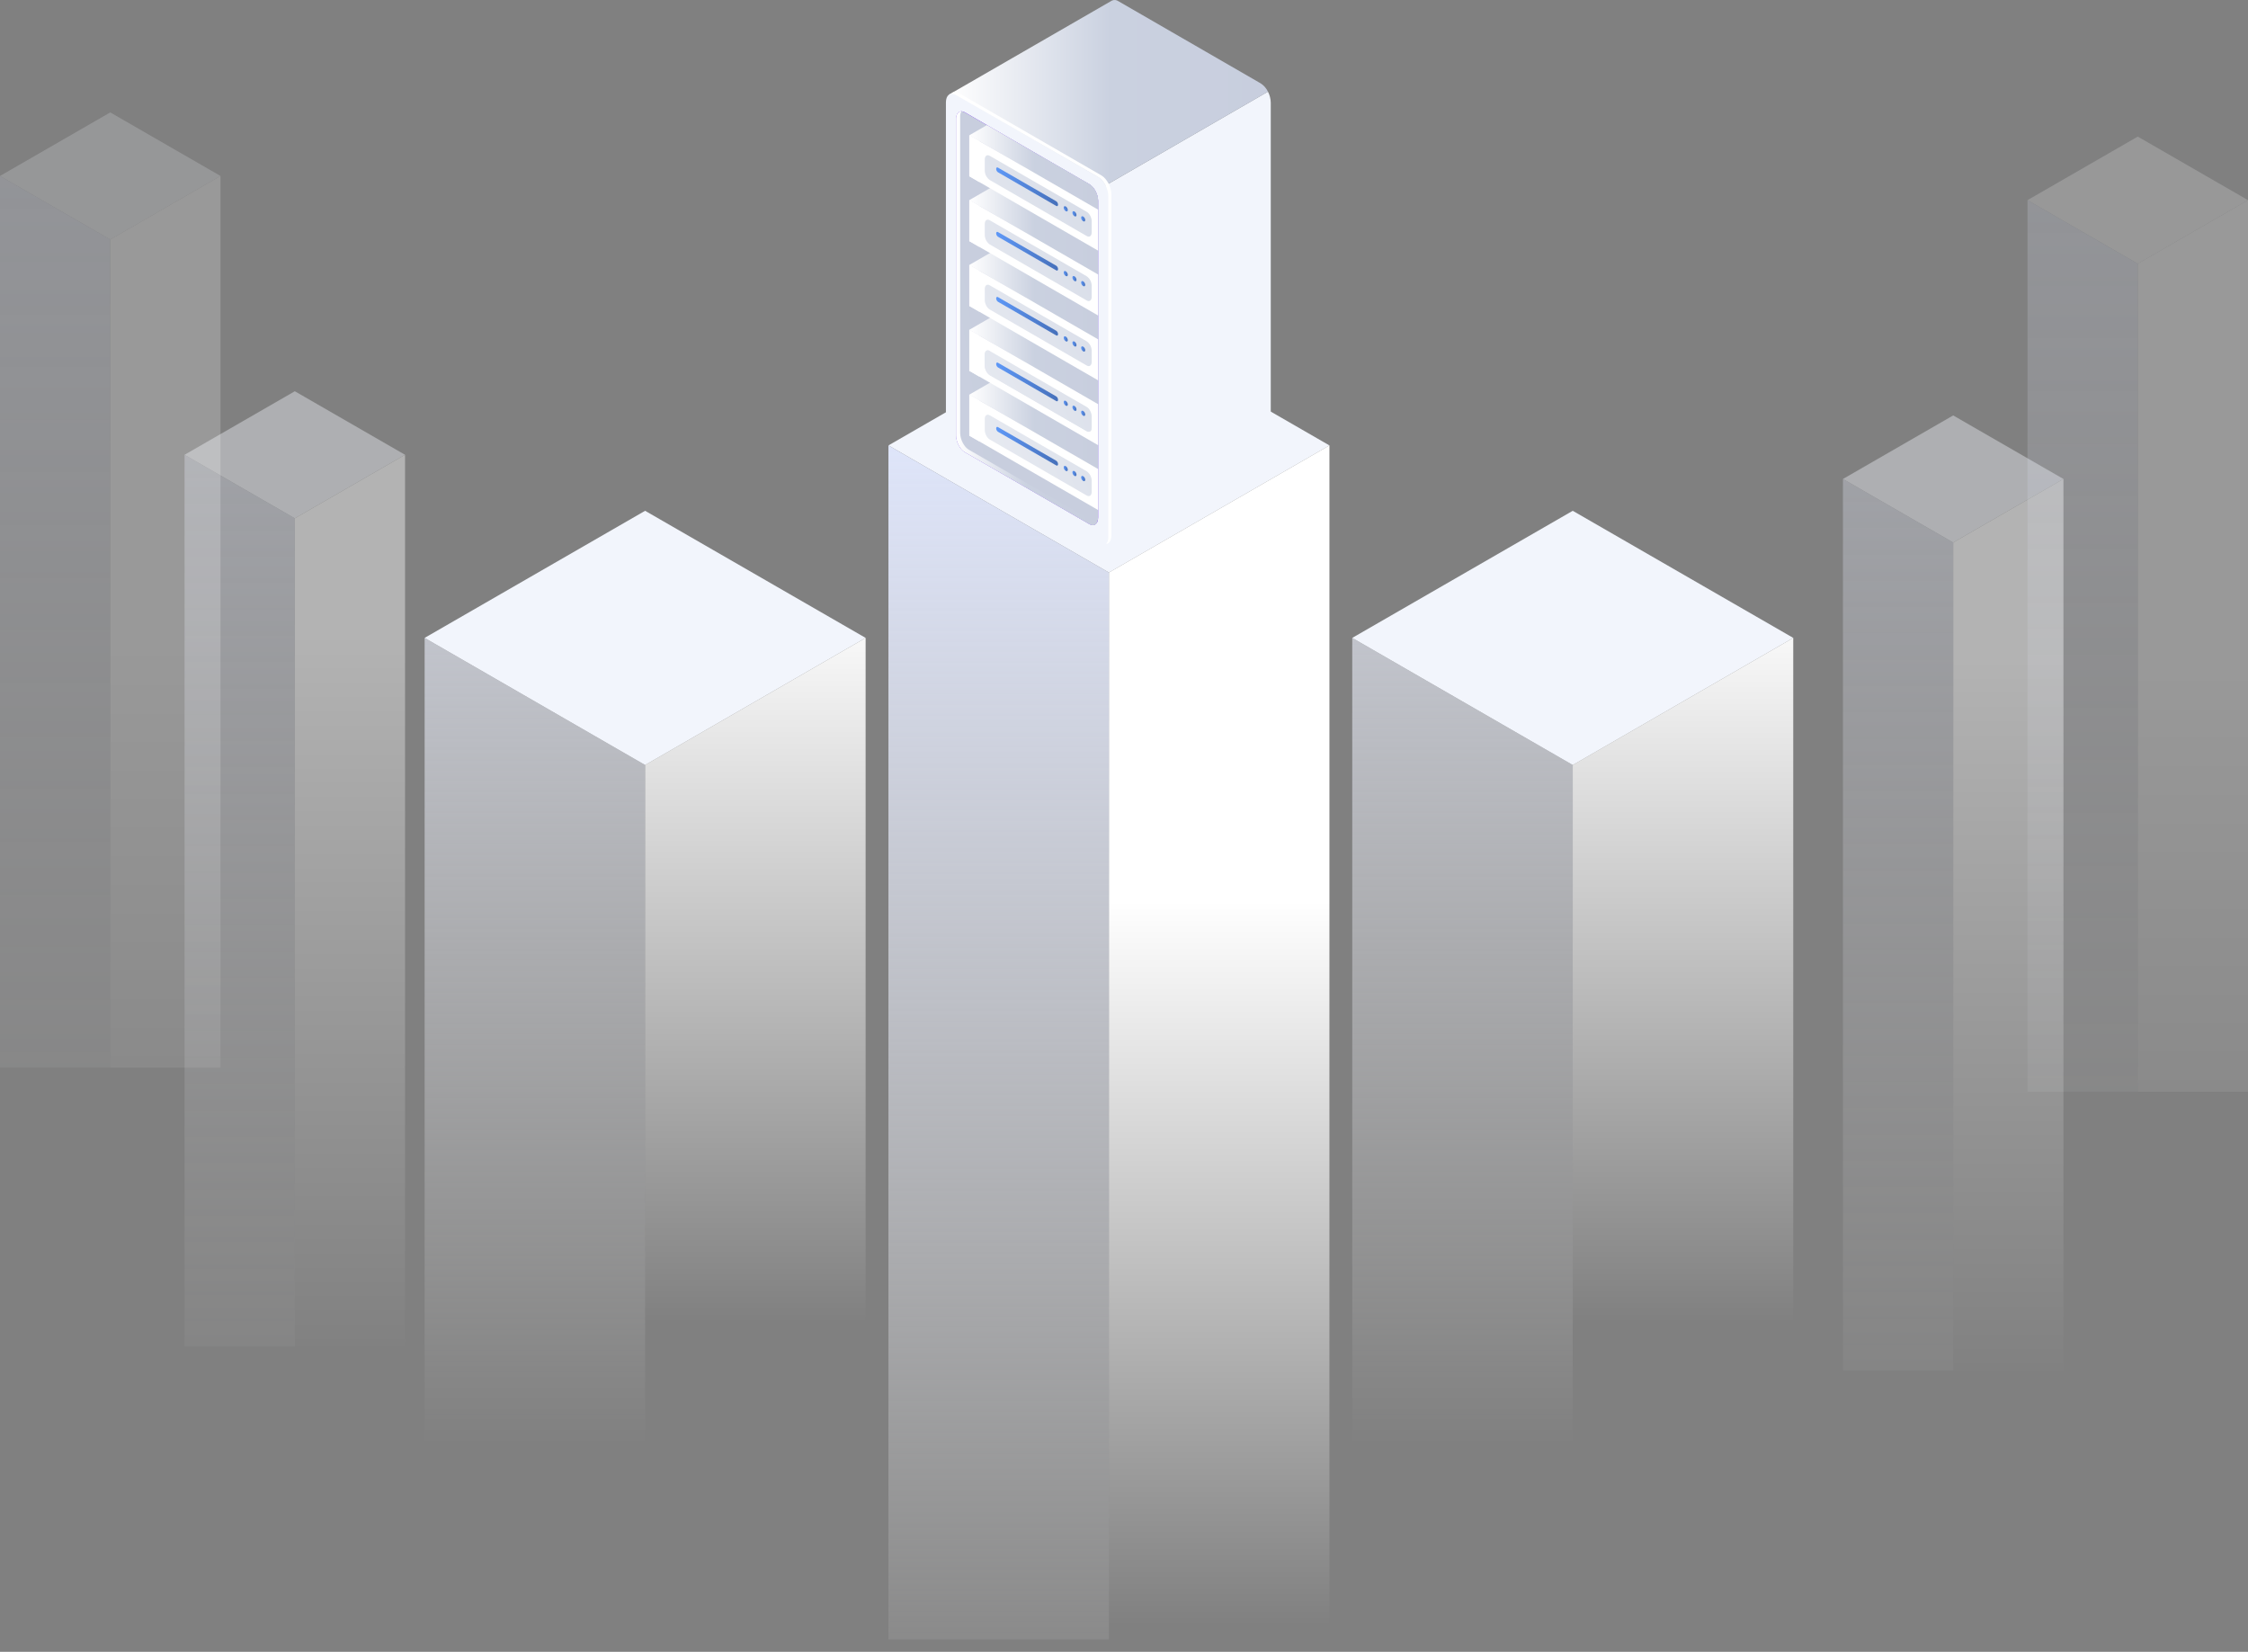 <svg width="1440" height="1058" viewBox="0 0 1440 1058" fill="none" xmlns="http://www.w3.org/2000/svg">
<rect x="0" y="0" width="1440" height="1058" fill="#808080" stroke="none"/>
<path d="M710.348 366.702L569.102 285.29L710.344 203.882L851.591 285.293L710.348 366.702Z" fill="#F2F5FC"/>
<path d="M710.344 1050.18V366.702L851.589 285.293V1050.18H710.344Z" fill="url(#paint0_linear_9_33440)"/>
<path d="M710.347 1050.18V366.702L569.102 285.293V1050.18H710.347Z" fill="url(#paint1_linear_9_33440)"/>
<g opacity="0.4">
<path d="M1251.15 347.491L1180.53 306.785L1251.15 266.08L1321.78 306.785L1251.15 347.491Z" fill="#F2F5FC"/>
<path d="M1251.16 877.89V347.489L1321.78 306.785V877.891L1251.16 877.89Z" fill="url(#paint2_linear_9_33440)"/>
<path d="M1251.15 877.891V347.49L1180.53 306.786V877.892L1251.15 877.891Z" fill="url(#paint3_linear_9_33440)"/>
</g>
<g opacity="0.2">
<path d="M1369.38 168.9L1298.76 128.194L1369.38 87.489L1440 128.194L1369.38 168.9Z" fill="#F9FAFC"/>
<path d="M1369.38 699.297V168.899L1440 128.194V699.297H1369.38Z" fill="url(#paint4_linear_9_33440)"/>
<path d="M1369.38 699.297V168.899L1298.76 128.194V699.297H1369.38Z" fill="url(#paint5_linear_9_33440)"/>
</g>
<g opacity="0.4">
<path d="M188.845 332.001L259.468 291.295L188.846 250.59L118.219 291.296L188.845 332.001Z" fill="#F2F5FC"/>
<path d="M188.845 862.402V332.001L118.219 291.296V862.402L188.845 862.402Z" fill="url(#paint6_linear_9_33440)"/>
<path d="M188.844 862.402V332.001L259.466 291.296V862.402L188.844 862.402Z" fill="url(#paint7_linear_9_33440)"/>
</g>
<g opacity="0.2">
<path d="M70.621 153.41L141.244 112.705L70.623 72L0 112.706L70.621 153.41Z" fill="#F2F5FC"/>
<path d="M70.623 683.808V153.41L0 112.706V683.808H70.623Z" fill="url(#paint8_linear_9_33440)"/>
<path d="M70.625 683.808V153.41L141.248 112.706V683.808H70.625Z" fill="url(#paint9_linear_9_33440)"/>
</g>
<path d="M1007.46 489.985L866.211 408.574L1007.45 327.165L1148.7 408.576L1007.46 489.985Z" fill="#F2F5FC"/>
<path d="M1007.45 976.611V489.985L1148.7 408.577V976.611H1007.45Z" fill="url(#paint10_linear_9_33440)"/>
<path d="M1007.46 976.611V489.985L866.211 408.577V976.611H1007.46Z" fill="url(#paint11_linear_9_33440)"/>
<path d="M413.245 489.985L272 408.574L413.245 327.165L554.491 408.576L413.245 489.985Z" fill="#F2F5FC"/>
<path d="M413.242 1058V489.986L554.487 408.577V1058H413.242Z" fill="url(#paint12_linear_9_33440)"/>
<path d="M413.245 976.611V489.985L272 408.577V976.611H413.245Z" fill="url(#paint13_linear_9_33440)"/>
<path d="M708.192 118.773C708.192 118.773 659.114 123.447 629.555 125.718L707.956 349.006L811.659 289.193C811.677 289.184 811.693 289.173 811.711 289.163L811.893 289.057V289.048C813.191 288.231 814.011 286.448 814.011 283.929V65.684C813.954 63.254 813.338 60.87 812.21 58.718L708.192 118.773Z" fill="#F2F5FC"/>
<path d="M807.584 53.413L716.384 0.759C715.785 0.335 715.085 0.079 714.355 0.015C713.625 -0.048 712.891 0.085 712.229 0.399L608.109 60.467L613.014 78.623L639.121 152.974L644.036 155.811L812.21 58.715C811.192 56.551 809.59 54.715 807.584 53.413Z" fill="url(#paint14_linear_9_33440)"/>
<path d="M703.545 348.803L612.344 296.148C608.797 294.101 605.922 288.607 605.922 283.878V65.633C605.922 60.904 608.797 58.73 612.344 60.778L703.545 113.432C707.092 115.48 709.967 120.974 709.967 125.703V343.949C709.967 348.677 707.092 350.855 703.545 348.803Z" fill="#F2F5FC"/>
<path d="M705.495 112.336L614.294 59.681C612.241 58.494 610.418 58.732 609.242 60.052C610.327 59.93 611.421 60.187 612.339 60.778L703.539 113.432C707.087 115.48 709.962 120.974 709.962 125.703V343.949C710.063 345.56 709.576 347.153 708.592 348.432C710.575 348.118 711.918 346.083 711.918 342.852V124.603C711.917 119.878 709.041 114.384 705.495 112.336Z" fill="white"/>
<path d="M697.809 335.664L618.082 289.634C614.978 287.845 612.469 283.042 612.469 278.908V76.219C612.469 72.086 614.982 70.185 618.082 71.976L697.809 118.006C700.913 119.795 703.422 124.598 703.422 128.732V331.421C703.422 335.555 700.91 337.455 697.809 335.664Z" fill="url(#paint15_linear_9_33440)"/>
<path d="M697.809 335.664L618.082 289.634C614.978 287.845 612.469 283.042 612.469 278.908V76.219C612.469 72.086 614.982 70.185 618.082 71.976L697.809 118.006C700.913 119.795 703.422 124.598 703.422 128.732V331.421C703.422 335.555 700.91 337.455 697.809 335.664Z" fill="url(#paint16_linear_9_33440)"/>
<path d="M700.414 334.132L620.687 288.102C617.583 286.312 615.074 281.51 615.074 277.376V74.687C615.029 73.507 615.307 72.337 615.879 71.304C613.875 71.288 612.469 73.13 612.469 76.219V278.907C612.469 283.041 614.982 287.844 618.082 289.633L697.809 335.663C699.853 336.843 701.635 336.412 702.617 334.803C701.837 334.774 701.078 334.543 700.414 334.132Z" fill="url(#paint17_linear_9_33440)"/>
<path d="M697.794 242.607L668.161 225.499L620.898 252.786L703.407 300.423V253.335C703.407 249.2 700.895 244.394 697.794 242.607Z" fill="url(#paint18_linear_9_33440)"/>
<path d="M697.794 201.074L668.161 183.966L620.898 211.253L703.407 258.889V211.799C703.407 207.666 700.895 202.864 697.794 201.074Z" fill="url(#paint19_linear_9_33440)"/>
<path d="M697.794 159.539L668.161 142.431L620.898 169.718L703.407 217.355V170.267C703.407 166.133 700.895 161.33 697.794 159.539Z" fill="url(#paint20_linear_9_33440)"/>
<path d="M697.794 118.006L668.161 100.898L620.898 128.185L703.407 175.821V128.733C703.407 124.603 700.895 119.796 697.794 118.006Z" fill="url(#paint21_linear_9_33440)"/>
<path d="M697.794 118.006L632.191 80.13L620.898 86.65L703.407 134.287V128.733C703.407 124.603 700.895 119.796 697.794 118.006Z" fill="url(#paint22_linear_9_33440)"/>
<path d="M703.407 134.287L620.898 86.649V112.901L703.407 160.537V134.287Z" fill="white"/>
<path d="M703.407 175.825L620.898 128.188V154.439L703.407 202.076V175.825Z" fill="white"/>
<path d="M703.407 217.354L620.898 169.717V195.969L703.407 243.606V217.354Z" fill="white"/>
<path d="M703.407 258.889L620.898 211.251V237.503L703.407 285.14V258.889Z" fill="white"/>
<path d="M703.407 300.422L620.898 252.785V279.037L703.407 326.674V300.422Z" fill="white"/>
<path d="M696.136 151.183L633.989 115.301C633.022 114.608 632.23 113.697 631.679 112.643C631.127 111.589 630.83 110.42 630.812 109.23V102.199C630.812 99.859 632.234 98.784 633.989 99.797L696.136 135.68C697.891 136.692 699.314 139.41 699.314 141.75V148.78C699.314 151.12 697.891 152.196 696.136 151.183Z" fill="url(#paint23_linear_9_33440)"/>
<path d="M676.633 131.914L639.235 110.322C638.894 110.079 638.616 109.758 638.422 109.388C638.228 109.017 638.124 108.605 638.117 108.187C638.117 107.365 638.618 106.985 639.235 107.342L676.633 128.933C676.973 129.177 677.251 129.497 677.445 129.868C677.64 130.239 677.744 130.65 677.751 131.069C677.749 131.892 677.25 132.272 676.633 131.914Z" fill="url(#paint24_linear_9_33440)"/>
<path d="M696.136 192.46L633.989 156.578C633.022 155.885 632.231 154.974 631.679 153.92C631.127 152.866 630.83 151.697 630.812 150.507V143.476C630.812 141.137 632.234 140.062 633.989 141.075L696.136 176.958C697.104 177.651 697.895 178.561 698.447 179.615C698.999 180.67 699.296 181.839 699.314 183.029V190.059C699.314 192.398 697.891 193.474 696.136 192.46Z" fill="url(#paint25_linear_9_33440)"/>
<path d="M676.633 173.191L639.235 151.6C638.894 151.356 638.616 151.036 638.422 150.665C638.228 150.295 638.124 149.883 638.117 149.465C638.117 148.643 638.618 148.263 639.235 148.62L676.633 170.211C676.973 170.455 677.252 170.775 677.446 171.146C677.64 171.517 677.744 171.928 677.751 172.347C677.749 173.17 677.25 173.548 676.633 173.191Z" fill="url(#paint26_linear_9_33440)"/>
<path d="M696.136 234.122L633.989 198.24C632.234 197.227 630.812 194.509 630.812 192.17V185.139C630.812 182.8 632.234 181.724 633.989 182.738L696.136 218.62C697.104 219.313 697.895 220.224 698.447 221.278C698.999 222.332 699.296 223.501 699.314 224.691V231.722C699.314 234.06 697.891 235.136 696.136 234.122Z" fill="url(#paint27_linear_9_33440)"/>
<path d="M676.633 214.853L639.235 193.262C638.894 193.018 638.616 192.698 638.422 192.327C638.228 191.957 638.124 191.546 638.117 191.127C638.117 190.305 638.618 189.926 639.235 190.282L676.633 211.873C676.973 212.117 677.252 212.437 677.446 212.808C677.64 213.179 677.744 213.59 677.751 214.009C677.749 214.832 677.25 215.21 676.633 214.853Z" fill="url(#paint28_linear_9_33440)"/>
<path d="M696.136 276.168L633.989 240.285C632.234 239.272 630.812 236.554 630.812 234.215V227.184C630.812 224.845 632.234 223.769 633.989 224.783L696.136 260.666C697.891 261.678 699.314 264.396 699.314 266.735V273.766C699.314 276.107 697.891 277.182 696.136 276.168Z" fill="url(#paint29_linear_9_33440)"/>
<path d="M637.13 238.943C636.163 238.25 635.371 237.34 634.819 236.286C634.268 235.231 633.971 234.062 633.953 232.872V225.842C633.954 225.502 633.993 225.163 634.069 224.832L633.989 224.787C632.235 223.773 630.812 224.849 630.812 227.188V234.218C630.831 235.408 631.127 236.577 631.679 237.631C632.231 238.686 633.022 239.596 633.989 240.289L696.136 276.172C697.61 277.023 698.838 276.387 699.197 274.779L637.13 238.943Z" fill="url(#paint30_linear_9_33440)"/>
<path d="M676.633 256.903L639.235 235.311C638.894 235.068 638.616 234.748 638.422 234.377C638.228 234.006 638.124 233.595 638.117 233.176C638.117 232.355 638.618 231.975 639.235 232.331L676.633 253.923C676.973 254.167 677.252 254.487 677.446 254.858C677.64 255.229 677.744 255.64 677.751 256.058C677.749 256.878 677.25 257.257 676.633 256.903Z" fill="url(#paint31_linear_9_33440)"/>
<path d="M696.136 317.382L633.989 281.5C632.234 280.487 630.812 277.769 630.812 275.429V268.399C630.812 266.058 632.234 264.984 633.989 265.996L696.136 301.879C697.104 302.572 697.895 303.482 698.447 304.536C698.999 305.591 699.296 306.76 699.314 307.95V314.98C699.314 317.32 697.891 318.395 696.136 317.382Z" fill="url(#paint32_linear_9_33440)"/>
<path d="M676.633 298.113L639.235 276.522C638.894 276.278 638.616 275.958 638.422 275.587C638.228 275.216 638.123 274.805 638.117 274.386C638.117 273.564 638.618 273.184 639.235 273.541L676.633 295.133C676.973 295.377 677.252 295.697 677.446 296.068C677.64 296.439 677.744 296.85 677.751 297.269C677.749 298.091 677.25 298.469 676.633 298.113Z" fill="url(#paint33_linear_9_33440)"/>
<path d="M620.906 86.649L627.403 90.401V116.653L620.906 112.902V86.649Z" fill="white"/>
<path d="M620.906 128.184L627.403 131.936V158.187L620.906 154.437V128.184Z" fill="white"/>
<path d="M620.906 169.717L627.403 173.468V199.72L620.906 195.968V169.717Z" fill="white"/>
<path d="M620.906 211.251L627.403 215.003V241.254L620.906 237.503V211.251Z" fill="white"/>
<path d="M620.906 252.785L627.403 256.537V282.789L620.906 279.037V252.785Z" fill="white"/>
<path d="M683.61 135.358C684.124 135.061 684.124 134.1 683.61 133.21C683.096 132.321 682.264 131.84 681.75 132.136C681.237 132.433 681.237 133.394 681.75 134.284C682.264 135.174 683.096 135.654 683.61 135.358Z" fill="url(#paint34_linear_9_33440)"/>
<path d="M689.576 137.726C689.576 138.565 688.987 138.906 688.261 138.486C687.878 138.236 687.559 137.9 687.331 137.504C687.102 137.108 686.97 136.664 686.945 136.207C686.945 135.368 687.534 135.029 688.261 135.448C688.644 135.698 688.962 136.034 689.191 136.43C689.419 136.826 689.551 137.27 689.576 137.726Z" fill="url(#paint35_linear_9_33440)"/>
<path d="M695.155 140.947C695.155 141.786 694.566 142.125 693.839 141.706C693.456 141.456 693.137 141.119 692.908 140.722C692.679 140.326 692.548 139.881 692.523 139.423C692.523 138.585 693.112 138.245 693.839 138.665C694.223 138.915 694.542 139.251 694.77 139.648C694.999 140.044 695.131 140.489 695.155 140.947Z" fill="url(#paint36_linear_9_33440)"/>
<path d="M683.999 176.019C683.999 176.858 683.41 177.198 682.683 176.779C682.3 176.529 681.981 176.193 681.753 175.797C681.524 175.401 681.392 174.957 681.367 174.501C681.367 173.662 681.957 173.321 682.683 173.741C683.066 173.991 683.385 174.327 683.613 174.723C683.842 175.119 683.974 175.563 683.999 176.019Z" fill="url(#paint37_linear_9_33440)"/>
<path d="M689.576 179.239C689.576 180.079 688.987 180.418 688.261 179.999C687.878 179.749 687.559 179.412 687.33 179.015C687.101 178.619 686.97 178.174 686.945 177.717C686.945 176.877 687.534 176.538 688.261 176.957C688.644 177.207 688.963 177.544 689.191 177.941C689.42 178.337 689.552 178.782 689.576 179.239Z" fill="url(#paint38_linear_9_33440)"/>
<path d="M695.155 182.459C695.155 183.298 694.566 183.638 693.839 183.218C693.456 182.969 693.137 182.633 692.909 182.237C692.68 181.841 692.548 181.397 692.523 180.94C692.523 180.101 693.112 179.762 693.839 180.181C694.222 180.43 694.541 180.767 694.769 181.162C694.998 181.558 695.13 182.002 695.155 182.459Z" fill="url(#paint39_linear_9_33440)"/>
<path d="M683.999 217.845C683.999 218.684 683.41 219.024 682.683 218.605C682.3 218.355 681.981 218.018 681.752 217.621C681.523 217.224 681.392 216.78 681.367 216.322C681.367 215.484 681.957 215.144 682.683 215.564C683.066 215.814 683.385 216.15 683.614 216.547C683.843 216.943 683.974 217.388 683.999 217.845Z" fill="url(#paint40_linear_9_33440)"/>
<path d="M689.576 221.066C689.576 221.905 688.987 222.244 688.261 221.825C687.878 221.575 687.558 221.238 687.33 220.842C687.101 220.445 686.969 220 686.945 219.543C686.945 218.704 687.534 218.364 688.261 218.783C688.644 219.033 688.963 219.37 689.191 219.767C689.42 220.164 689.552 220.609 689.576 221.066Z" fill="url(#paint41_linear_9_33440)"/>
<path d="M695.155 224.285C695.155 225.124 694.566 225.465 693.839 225.045C693.456 224.795 693.137 224.459 692.909 224.063C692.68 223.667 692.548 223.223 692.523 222.767C692.523 221.928 693.112 221.588 693.839 222.007C694.222 222.257 694.541 222.593 694.769 222.989C694.998 223.385 695.13 223.829 695.155 224.285Z" fill="url(#paint42_linear_9_33440)"/>
<path d="M683.999 259.063C683.999 259.901 683.41 260.242 682.683 259.823C682.3 259.573 681.981 259.236 681.752 258.839C681.523 258.442 681.392 257.997 681.367 257.54C681.367 256.701 681.957 256.361 682.683 256.781C683.066 257.031 683.385 257.368 683.614 257.764C683.843 258.161 683.974 258.606 683.999 259.063Z" fill="url(#paint43_linear_9_33440)"/>
<path d="M689.576 262.283C689.576 263.122 688.987 263.462 688.261 263.042C687.878 262.793 687.559 262.457 687.331 262.061C687.102 261.665 686.97 261.221 686.945 260.764C686.945 259.925 687.534 259.586 688.261 260.005C688.644 260.254 688.962 260.591 689.191 260.987C689.419 261.382 689.551 261.826 689.576 262.283Z" fill="url(#paint44_linear_9_33440)"/>
<path d="M695.155 265.503C695.155 266.342 694.566 266.681 693.839 266.262C693.456 266.012 693.137 265.675 692.908 265.279C692.679 264.882 692.548 264.437 692.523 263.98C692.523 263.142 693.112 262.801 693.839 263.221C694.223 263.471 694.542 263.808 694.77 264.204C694.999 264.601 695.131 265.046 695.155 265.503Z" fill="url(#paint45_linear_9_33440)"/>
<path d="M683.999 300.842C683.999 301.681 683.41 302.021 682.683 301.602C682.3 301.352 681.981 301.015 681.752 300.618C681.523 300.222 681.391 299.777 681.367 299.319C681.367 298.481 681.957 298.141 682.683 298.561C683.066 298.811 683.385 299.147 683.614 299.544C683.843 299.94 683.974 300.385 683.999 300.842Z" fill="url(#paint46_linear_9_33440)"/>
<path d="M689.576 304.063C689.576 304.902 688.987 305.241 688.261 304.822C687.878 304.572 687.558 304.235 687.33 303.839C687.101 303.442 686.969 302.997 686.945 302.54C686.945 301.701 687.534 301.361 688.261 301.78C688.644 302.03 688.963 302.368 689.191 302.764C689.42 303.161 689.552 303.606 689.576 304.063Z" fill="url(#paint47_linear_9_33440)"/>
<path d="M695.155 307.283C695.155 308.121 694.566 308.461 693.839 308.041C693.456 307.792 693.137 307.456 692.909 307.06C692.68 306.664 692.548 306.22 692.523 305.763C692.523 304.924 693.112 304.585 693.839 305.004C694.222 305.253 694.541 305.59 694.77 305.986C694.998 306.382 695.13 306.826 695.155 307.283Z" fill="url(#paint48_linear_9_33440)"/>
<defs>
<linearGradient id="paint0_linear_9_33440" x1="780.966" y1="1042.53" x2="780.966" y2="575.95" gradientUnits="userSpaceOnUse">
<stop stop-color="white" stop-opacity="0"/>
<stop offset="1" stop-color="white"/>
</linearGradient>
<linearGradient id="paint1_linear_9_33440" x1="639.724" y1="1122.08" x2="639.724" y2="260.817" gradientUnits="userSpaceOnUse">
<stop stop-color="white" stop-opacity="0"/>
<stop offset="1" stop-color="#E0E7FD"/>
</linearGradient>
<linearGradient id="paint2_linear_9_33440" x1="1286.47" y1="888.742" x2="1286.47" y2="422.72" gradientUnits="userSpaceOnUse">
<stop stop-color="white" stop-opacity="0"/>
<stop offset="1" stop-color="white"/>
</linearGradient>
<linearGradient id="paint3_linear_9_33440" x1="1215.84" y1="968.126" x2="1215.84" y2="106.899" gradientUnits="userSpaceOnUse">
<stop stop-color="white" stop-opacity="0"/>
<stop offset="1" stop-color="#E0E7FD"/>
</linearGradient>
<linearGradient id="paint4_linear_9_33440" x1="1404.69" y1="888.332" x2="1404.69" y2="422.312" gradientUnits="userSpaceOnUse">
<stop stop-color="white" stop-opacity="0"/>
<stop offset="1" stop-color="white"/>
</linearGradient>
<linearGradient id="paint5_linear_9_33440" x1="1334.07" y1="968.287" x2="1334.07" y2="107.064" gradientUnits="userSpaceOnUse">
<stop stop-color="white" stop-opacity="0"/>
<stop offset="1" stop-color="#E0E7FD"/>
</linearGradient>
<linearGradient id="paint6_linear_9_33440" x1="153.532" y1="952.637" x2="153.532" y2="91.409" gradientUnits="userSpaceOnUse">
<stop stop-color="white" stop-opacity="0"/>
<stop offset="1" stop-color="#E0E7FD"/>
</linearGradient>
<linearGradient id="paint7_linear_9_33440" x1="224.155" y1="873.253" x2="224.155" y2="407.231" gradientUnits="userSpaceOnUse">
<stop stop-color="white" stop-opacity="0"/>
<stop offset="1" stop-color="white"/>
</linearGradient>
<linearGradient id="paint8_linear_9_33440" x1="35.311" y1="952.797" x2="35.311" y2="91.575" gradientUnits="userSpaceOnUse">
<stop stop-color="white" stop-opacity="0"/>
<stop offset="1" stop-color="#E0E7FD"/>
</linearGradient>
<linearGradient id="paint9_linear_9_33440" x1="105.936" y1="872.843" x2="105.936" y2="406.824" gradientUnits="userSpaceOnUse">
<stop stop-color="white" stop-opacity="0"/>
<stop offset="1" stop-color="white"/>
</linearGradient>
<linearGradient id="paint10_linear_9_33440" x1="1078.08" y1="848.235" x2="1078.08" y2="382.447" gradientUnits="userSpaceOnUse">
<stop stop-color="white" stop-opacity="0"/>
<stop offset="1" stop-color="white"/>
</linearGradient>
<linearGradient id="paint11_linear_9_33440" x1="936.834" y1="927.76" x2="936.834" y2="66.62" gradientUnits="userSpaceOnUse">
<stop stop-color="white" stop-opacity="0"/>
<stop offset="1" stop-color="#E0E7FD"/>
</linearGradient>
<linearGradient id="paint12_linear_9_33440" x1="483.865" y1="848.237" x2="483.865" y2="381.951" gradientUnits="userSpaceOnUse">
<stop stop-color="white" stop-opacity="0"/>
<stop offset="1" stop-color="white"/>
</linearGradient>
<linearGradient id="paint13_linear_9_33440" x1="342.622" y1="927.76" x2="342.622" y2="66.62" gradientUnits="userSpaceOnUse">
<stop stop-color="white" stop-opacity="0"/>
<stop offset="1" stop-color="#E0E7FD"/>
</linearGradient>
<linearGradient id="paint14_linear_9_33440" x1="608.109" y1="77.906" x2="812.21" y2="77.906" gradientUnits="userSpaceOnUse">
<stop stop-color="white"/>
<stop offset="0.506" stop-color="#CAD1E0"/>
<stop offset="1" stop-color="#C8CEDE"/>
</linearGradient>
<linearGradient id="paint15_linear_9_33440" x1="316.505" y1="1310.61" x2="419.561" y2="1307.85" gradientUnits="userSpaceOnUse">
<stop stop-color="#3919BB"/>
<stop offset="1" stop-color="#6507FA"/>
</linearGradient>
<linearGradient id="paint16_linear_9_33440" x1="530.338" y1="375.299" x2="655.897" y2="355.434" gradientUnits="userSpaceOnUse">
<stop stop-color="white"/>
<stop offset="0.506" stop-color="#CAD1E0"/>
<stop offset="1" stop-color="#C8CEDE"/>
</linearGradient>
<linearGradient id="paint17_linear_9_33440" x1="612.469" y1="203.819" x2="702.617" y2="203.819" gradientUnits="userSpaceOnUse">
<stop stop-color="white"/>
<stop offset="0.506" stop-color="#CAD1E0"/>
<stop offset="1" stop-color="#C8CEDE"/>
</linearGradient>
<linearGradient id="paint18_linear_9_33440" x1="620.898" y1="262.961" x2="703.407" y2="262.961" gradientUnits="userSpaceOnUse">
<stop stop-color="white"/>
<stop offset="0.506" stop-color="#CAD1E0"/>
<stop offset="1" stop-color="#C8CEDE"/>
</linearGradient>
<linearGradient id="paint19_linear_9_33440" x1="620.898" y1="221.427" x2="703.407" y2="221.427" gradientUnits="userSpaceOnUse">
<stop stop-color="white"/>
<stop offset="0.506" stop-color="#CAD1E0"/>
<stop offset="1" stop-color="#C8CEDE"/>
</linearGradient>
<linearGradient id="paint20_linear_9_33440" x1="620.898" y1="179.893" x2="703.407" y2="179.893" gradientUnits="userSpaceOnUse">
<stop stop-color="white"/>
<stop offset="0.506" stop-color="#CAD1E0"/>
<stop offset="1" stop-color="#C8CEDE"/>
</linearGradient>
<linearGradient id="paint21_linear_9_33440" x1="620.898" y1="138.359" x2="703.407" y2="138.359" gradientUnits="userSpaceOnUse">
<stop stop-color="white"/>
<stop offset="0.506" stop-color="#CAD1E0"/>
<stop offset="1" stop-color="#C8CEDE"/>
</linearGradient>
<linearGradient id="paint22_linear_9_33440" x1="620.898" y1="107.208" x2="703.407" y2="107.208" gradientUnits="userSpaceOnUse">
<stop stop-color="white"/>
<stop offset="0.506" stop-color="#CAD1E0"/>
<stop offset="1" stop-color="#C8CEDE"/>
</linearGradient>
<linearGradient id="paint23_linear_9_33440" x1="441.886" y1="182.853" x2="1068.55" y2="-95" gradientUnits="userSpaceOnUse">
<stop stop-color="white"/>
<stop offset="0.506" stop-color="#CAD1E0"/>
<stop offset="1" stop-color="#C8CEDE"/>
</linearGradient>
<linearGradient id="paint24_linear_9_33440" x1="638.117" y1="119.628" x2="677.751" y2="119.628" gradientUnits="userSpaceOnUse">
<stop stop-color="#5E98F7"/>
<stop offset="1" stop-color="#4670BA"/>
</linearGradient>
<linearGradient id="paint25_linear_9_33440" x1="451.888" y1="221.575" x2="1078.47" y2="-56.274" gradientUnits="userSpaceOnUse">
<stop stop-color="white"/>
<stop offset="0.506" stop-color="#CAD1E0"/>
<stop offset="1" stop-color="#C8CEDE"/>
</linearGradient>
<linearGradient id="paint26_linear_9_33440" x1="638.117" y1="160.906" x2="677.751" y2="160.906" gradientUnits="userSpaceOnUse">
<stop stop-color="#5E98F7"/>
<stop offset="1" stop-color="#4670BA"/>
</linearGradient>
<linearGradient id="paint27_linear_9_33440" x1="461.889" y1="260.629" x2="1088.54" y2="-17.227" gradientUnits="userSpaceOnUse">
<stop stop-color="white"/>
<stop offset="0.506" stop-color="#CAD1E0"/>
<stop offset="1" stop-color="#C8CEDE"/>
</linearGradient>
<linearGradient id="paint28_linear_9_33440" x1="638.117" y1="202.568" x2="677.751" y2="202.568" gradientUnits="userSpaceOnUse">
<stop stop-color="#5E98F7"/>
<stop offset="1" stop-color="#4670BA"/>
</linearGradient>
<linearGradient id="paint29_linear_9_33440" x1="472.027" y1="300.069" x2="1098.69" y2="22.218" gradientUnits="userSpaceOnUse">
<stop stop-color="white"/>
<stop offset="0.506" stop-color="#CAD1E0"/>
<stop offset="1" stop-color="#C8CEDE"/>
</linearGradient>
<linearGradient id="paint30_linear_9_33440" x1="472.024" y1="300.068" x2="1099.1" y2="22.94" gradientUnits="userSpaceOnUse">
<stop stop-color="white"/>
<stop offset="0.506" stop-color="#CAD1E0"/>
<stop offset="1" stop-color="#C8CEDE"/>
</linearGradient>
<linearGradient id="paint31_linear_9_33440" x1="638.117" y1="244.617" x2="677.751" y2="244.617" gradientUnits="userSpaceOnUse">
<stop stop-color="#5E98F7"/>
<stop offset="1" stop-color="#4670BA"/>
</linearGradient>
<linearGradient id="paint32_linear_9_33440" x1="481.96" y1="338.727" x2="1108.62" y2="60.875" gradientUnits="userSpaceOnUse">
<stop stop-color="white"/>
<stop offset="0.506" stop-color="#CAD1E0"/>
<stop offset="1" stop-color="#C8CEDE"/>
</linearGradient>
<linearGradient id="paint33_linear_9_33440" x1="638.117" y1="285.827" x2="677.751" y2="285.827" gradientUnits="userSpaceOnUse">
<stop stop-color="#5E98F7"/>
<stop offset="1" stop-color="#4670BA"/>
</linearGradient>
<linearGradient id="paint34_linear_9_33440" x1="681.542" y1="134.404" x2="683.818" y2="133.09" gradientUnits="userSpaceOnUse">
<stop stop-color="#5E98F7"/>
<stop offset="1" stop-color="#4670BA"/>
</linearGradient>
<linearGradient id="paint35_linear_9_33440" x1="686.945" y1="136.967" x2="689.576" y2="136.967" gradientUnits="userSpaceOnUse">
<stop stop-color="#5E98F7"/>
<stop offset="1" stop-color="#4670BA"/>
</linearGradient>
<linearGradient id="paint36_linear_9_33440" x1="692.523" y1="140.185" x2="695.155" y2="140.185" gradientUnits="userSpaceOnUse">
<stop stop-color="#5E98F7"/>
<stop offset="1" stop-color="#4670BA"/>
</linearGradient>
<linearGradient id="paint37_linear_9_33440" x1="681.367" y1="175.26" x2="683.999" y2="175.26" gradientUnits="userSpaceOnUse">
<stop stop-color="#5E98F7"/>
<stop offset="1" stop-color="#4670BA"/>
</linearGradient>
<linearGradient id="paint38_linear_9_33440" x1="686.945" y1="178.478" x2="689.576" y2="178.478" gradientUnits="userSpaceOnUse">
<stop stop-color="#5E98F7"/>
<stop offset="1" stop-color="#4670BA"/>
</linearGradient>
<linearGradient id="paint39_linear_9_33440" x1="692.523" y1="181.7" x2="695.155" y2="181.7" gradientUnits="userSpaceOnUse">
<stop stop-color="#5E98F7"/>
<stop offset="1" stop-color="#4670BA"/>
</linearGradient>
<linearGradient id="paint40_linear_9_33440" x1="681.367" y1="217.084" x2="683.999" y2="217.084" gradientUnits="userSpaceOnUse">
<stop stop-color="#5E98F7"/>
<stop offset="1" stop-color="#4670BA"/>
</linearGradient>
<linearGradient id="paint41_linear_9_33440" x1="686.945" y1="220.304" x2="689.576" y2="220.304" gradientUnits="userSpaceOnUse">
<stop stop-color="#5E98F7"/>
<stop offset="1" stop-color="#4670BA"/>
</linearGradient>
<linearGradient id="paint42_linear_9_33440" x1="692.523" y1="223.526" x2="695.155" y2="223.526" gradientUnits="userSpaceOnUse">
<stop stop-color="#5E98F7"/>
<stop offset="1" stop-color="#4670BA"/>
</linearGradient>
<linearGradient id="paint43_linear_9_33440" x1="681.367" y1="258.302" x2="683.999" y2="258.302" gradientUnits="userSpaceOnUse">
<stop stop-color="#5E98F7"/>
<stop offset="1" stop-color="#4670BA"/>
</linearGradient>
<linearGradient id="paint44_linear_9_33440" x1="686.945" y1="261.524" x2="689.576" y2="261.524" gradientUnits="userSpaceOnUse">
<stop stop-color="#5E98F7"/>
<stop offset="1" stop-color="#4670BA"/>
</linearGradient>
<linearGradient id="paint45_linear_9_33440" x1="692.523" y1="264.741" x2="695.155" y2="264.741" gradientUnits="userSpaceOnUse">
<stop stop-color="#5E98F7"/>
<stop offset="1" stop-color="#4670BA"/>
</linearGradient>
<linearGradient id="paint46_linear_9_33440" x1="681.367" y1="300.081" x2="683.999" y2="300.081" gradientUnits="userSpaceOnUse">
<stop stop-color="#5E98F7"/>
<stop offset="1" stop-color="#4670BA"/>
</linearGradient>
<linearGradient id="paint47_linear_9_33440" x1="686.945" y1="303.301" x2="689.576" y2="303.301" gradientUnits="userSpaceOnUse">
<stop stop-color="#5E98F7"/>
<stop offset="1" stop-color="#4670BA"/>
</linearGradient>
<linearGradient id="paint48_linear_9_33440" x1="692.523" y1="306.523" x2="695.155" y2="306.523" gradientUnits="userSpaceOnUse">
<stop stop-color="#5E98F7"/>
<stop offset="1" stop-color="#4670BA"/>
</linearGradient>
</defs>
</svg>
